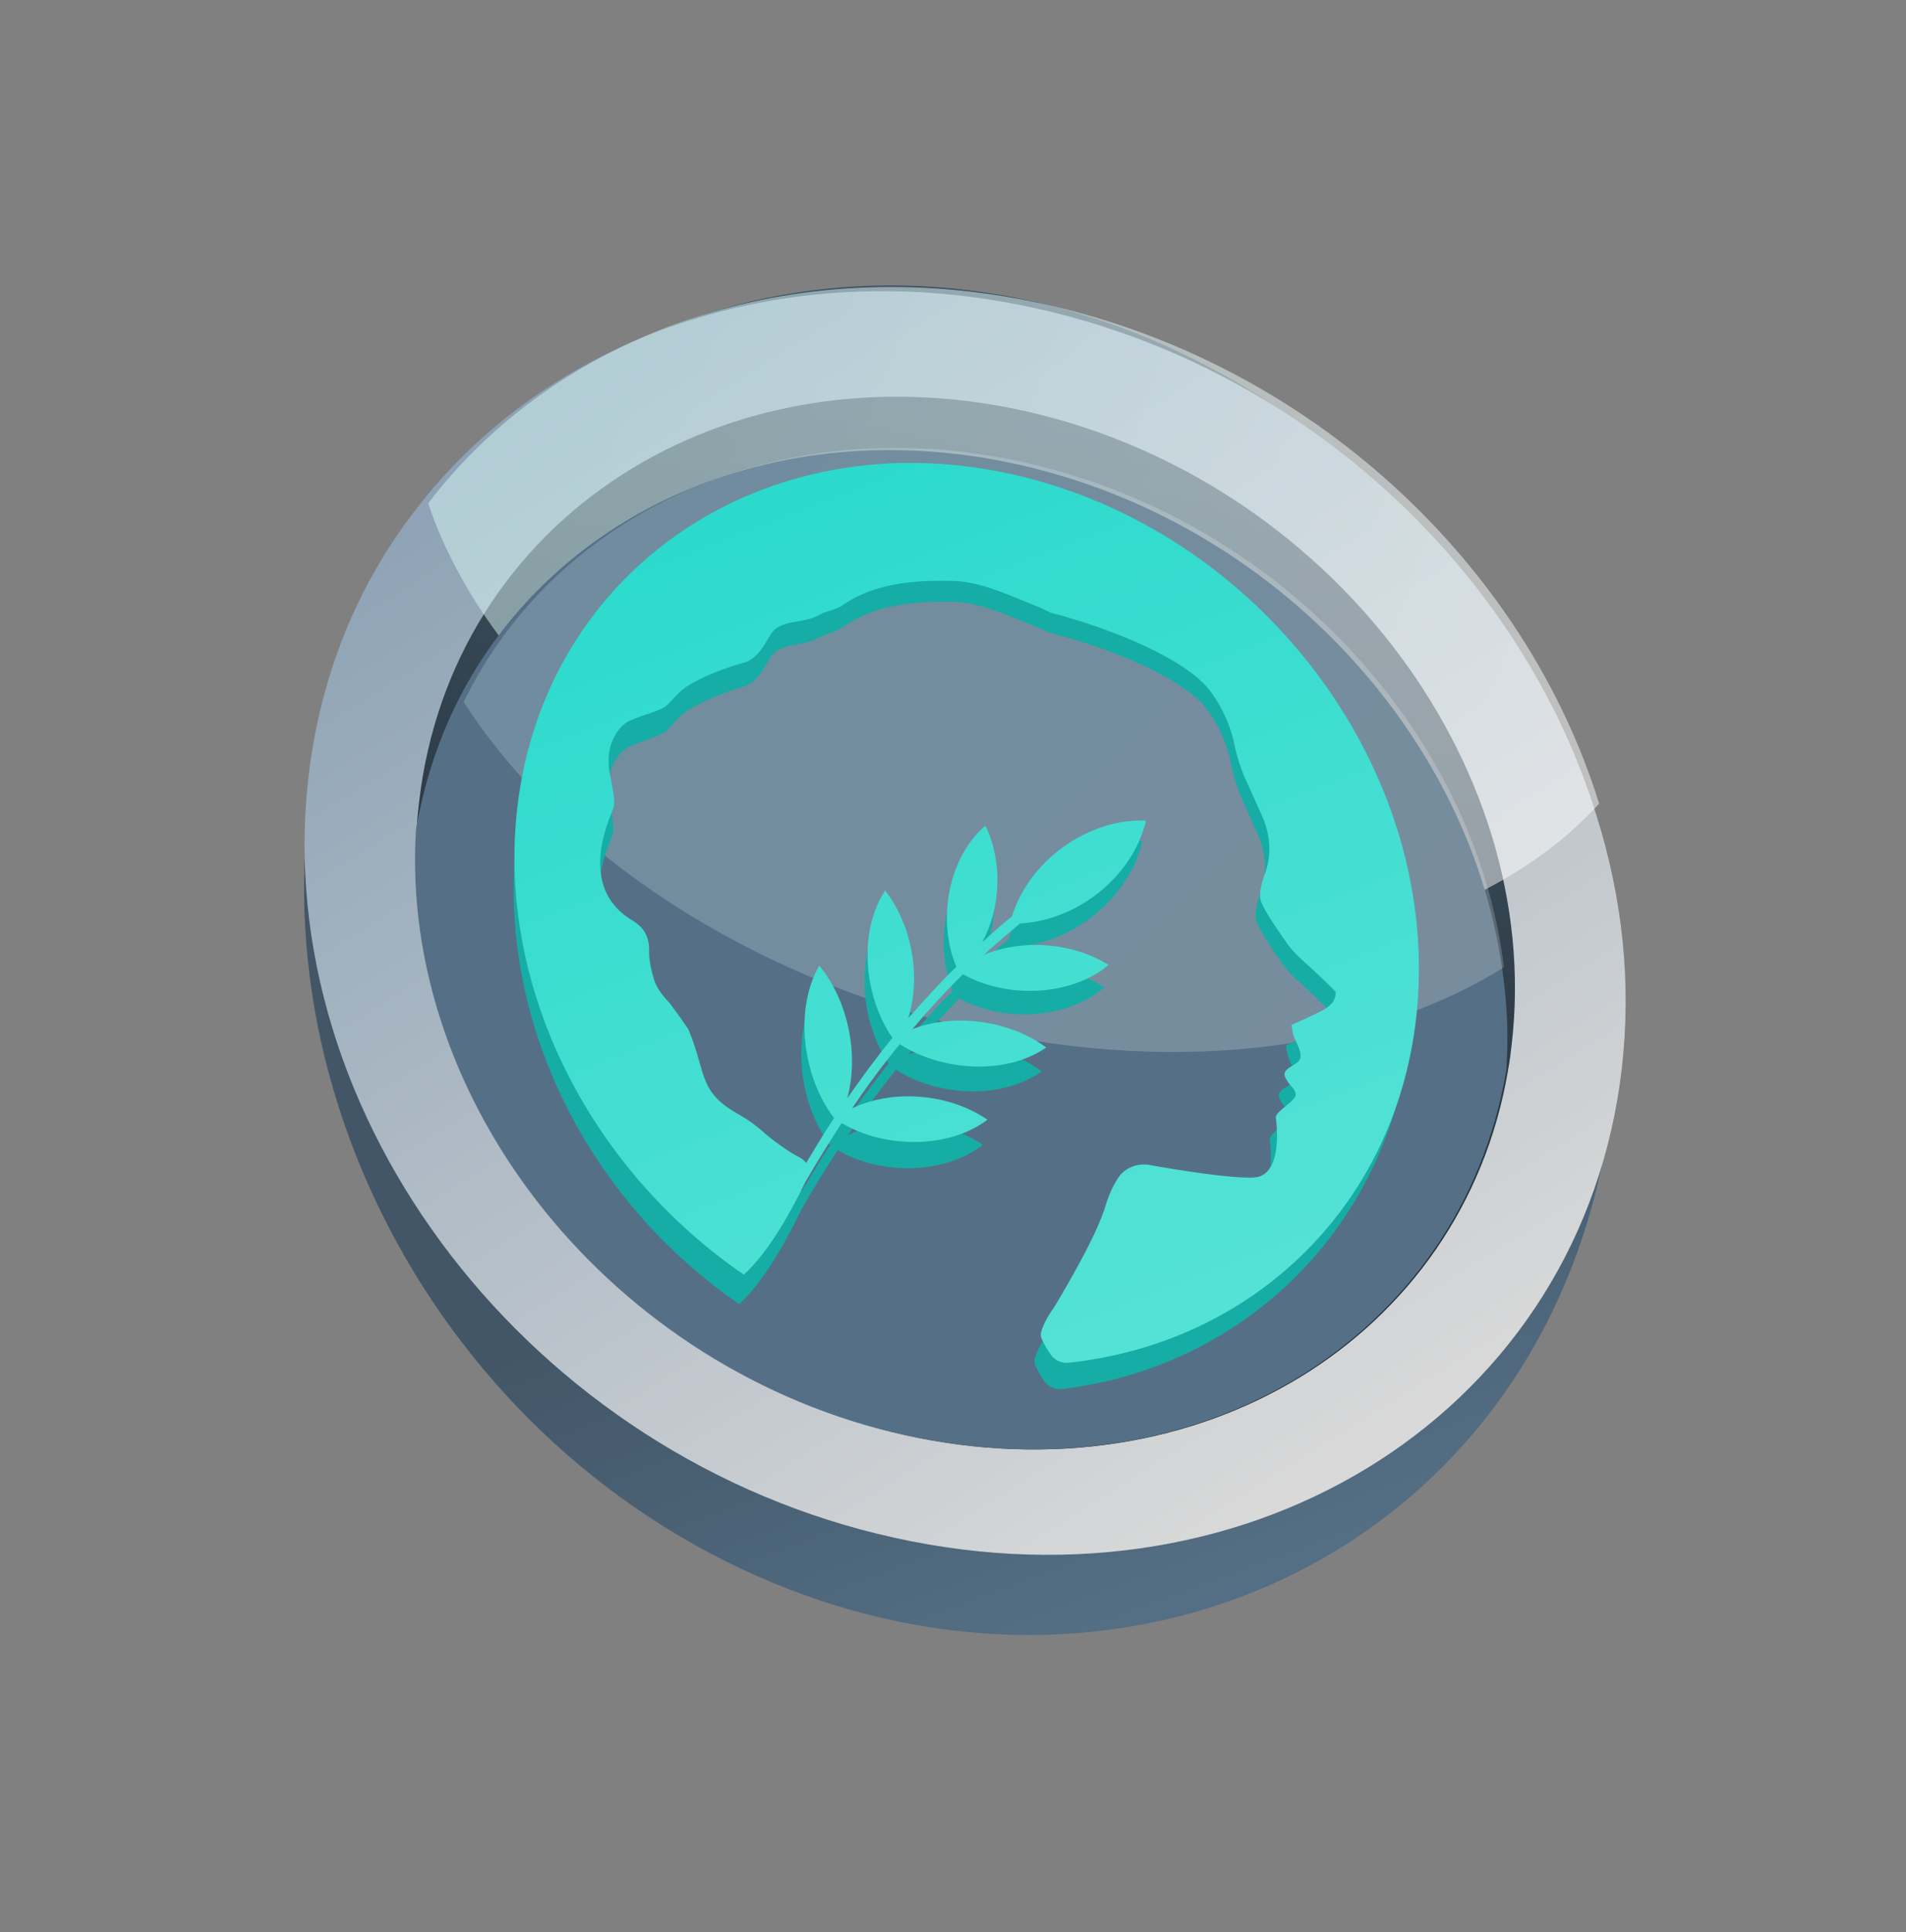<svg width="75" height="76" viewBox="0 0 75 76" fill="none" xmlns="http://www.w3.org/2000/svg">
<rect x="0" y="0" width="75" height="76" fill="#808080" stroke="none"/>
<path d="M62.067 49.252C66.834 36.041 59.818 20.188 46.395 13.845C32.973 7.502 18.227 13.07 13.46 26.282C8.693 39.494 15.71 55.346 29.132 61.689C42.554 68.032 57.3 62.464 62.067 49.252Z" fill="url(#paint0_linear_29_112)"/>
<path d="M63.816 42.026C62.275 55.378 49.452 63.639 35.198 60.483C20.916 57.346 10.595 43.934 12.136 30.582C12.599 26.573 14.066 23.023 16.305 20.116C21.48 13.302 30.779 9.916 40.754 12.125C51.451 14.494 59.926 22.602 62.842 32.149C63.846 35.356 64.202 38.682 63.816 42.026Z" fill="url(#paint1_linear_29_112)"/>
<path d="M59.486 41.067C59.448 41.399 59.41 41.731 59.346 42.057L59.34 42.108C57.544 52.629 47.16 58.996 35.663 56.45C24.141 53.898 15.734 43.37 16.396 32.598L16.402 32.547C16.414 32.209 16.453 31.878 16.491 31.546C17.773 20.44 28.431 13.531 40.314 16.163C52.168 18.814 60.768 29.961 59.486 41.067Z" fill="url(#paint2_linear_29_112)"/>
<path opacity="0.5" fill-rule="evenodd" clip-rule="evenodd" d="M62.925 31.608C58.3 36.709 49.141 38.939 39.086 36.731C28.111 34.322 19.394 27.372 16.848 19.798C21.947 13.105 31.155 9.781 41.032 11.949C51.623 14.274 60.014 22.232 62.925 31.608Z" fill="url(#paint3_linear_29_112)"/>
<path d="M59.271 42.08L59.265 42.131C57.471 52.636 47.098 58.994 35.615 56.452C24.105 53.904 15.707 43.391 16.368 32.635L16.374 32.584C16.675 30.898 17.172 29.335 17.869 27.869C21.518 20.284 30.369 16.125 40.025 18.263C50.221 20.52 58.001 29.066 59.159 38.473C59.313 39.657 59.358 40.87 59.271 42.08Z" fill="#557086"/>
<path opacity="0.2" fill-rule="evenodd" clip-rule="evenodd" d="M59.181 38.042C54.152 41.206 46.641 42.308 38.524 40.526C29.538 38.553 22.059 33.542 18.247 27.614C21.864 20.155 30.64 16.065 40.212 18.167C50.321 20.387 58.033 28.791 59.181 38.042Z" fill="url(#paint4_linear_29_112)"/>
<path d="M55.531 40.381C56.445 30.626 49.179 21.154 39.313 19.31C29.68 17.516 21.179 23.783 20.288 33.334C19.632 40.395 23.278 47.308 29.087 51.294C30.091 50.39 31.037 48.608 31.525 47.589C31.99 46.775 32.477 45.992 32.961 45.234C34.67 46.242 37.137 46.185 38.614 45.072L38.672 45.032C37.152 43.988 34.944 43.865 33.373 44.644C33.981 43.731 34.609 42.874 35.257 42.074C36.931 43.153 39.409 43.23 40.932 42.178L40.99 42.139C39.554 41.061 37.36 40.811 35.749 41.476C36.394 40.701 37.062 39.958 37.75 39.272C39.49 40.234 41.969 40.076 43.404 38.874L43.461 38.834C42.03 37.941 40.057 37.844 38.581 38.487C38.642 38.422 38.699 38.382 38.759 38.317C39.174 37.937 39.585 37.582 39.996 37.228C42.208 37.089 44.364 35.365 44.933 33.185L44.945 33.083C42.677 33.026 40.363 34.741 39.684 36.949C39.276 37.278 38.891 37.638 38.505 37.998C39.244 36.642 39.35 34.805 38.669 33.37L38.612 33.41C37.222 34.674 36.73 37.107 37.492 38.979C36.837 39.62 36.226 40.324 35.587 41.047C36.117 39.435 35.777 37.341 34.717 35.98L34.683 36.051C33.679 37.637 33.838 40.161 34.968 41.827C34.349 42.607 33.753 43.418 33.179 44.261C33.667 42.56 33.258 40.373 32.121 38.995L32.086 39.066C31.148 40.771 31.427 43.401 32.666 45.038C32.283 45.608 31.92 46.235 31.559 46.837C31.491 46.743 31.419 46.675 31.319 46.626C30.97 46.444 30.477 46.125 29.971 45.699C29.637 45.389 29.27 45.124 28.872 44.905C27.358 44.045 27.679 43.33 27.002 41.634C26.962 41.52 26.368 40.708 26.253 40.551C26.231 40.52 25.848 40.173 25.666 39.687C25.532 39.238 25.447 38.827 25.463 38.463C25.467 37.966 25.299 37.588 24.83 37.301C22.6 35.995 23.98 33.208 24.101 32.842C24.217 32.527 23.993 31.717 23.937 31.286C23.943 31.235 23.923 31.178 23.932 31.101C23.869 30.275 24.309 29.665 24.626 29.447C24.942 29.228 25.949 28.98 26.185 28.77C26.421 28.56 26.611 28.288 26.844 28.104C27.166 27.834 28.068 27.353 29.245 27.011C29.957 26.802 30.195 25.885 30.486 25.661C30.98 25.273 31.651 25.421 32.22 25.076C32.504 24.903 32.877 24.881 33.139 24.676C34.435 23.758 36.036 23.641 37.593 23.672C38.645 23.721 39.774 24.259 40.836 24.678C40.988 24.738 41.137 24.824 41.289 24.883C43.705 25.497 46.56 26.654 47.5 27.91C48.071 28.692 48.327 29.456 48.425 29.976C48.544 30.552 48.717 31.115 48.974 31.643L49.498 32.834C49.834 33.59 49.871 34.41 49.602 35.137C49.449 35.548 49.344 35.997 49.446 36.255C49.608 36.684 50.154 37.46 50.471 37.924C50.631 38.142 50.819 38.342 51.011 38.515C51.465 38.93 52.349 39.755 52.343 39.806C52.334 39.883 52.379 40.181 51.922 40.473C51.468 40.739 50.604 41.124 50.604 41.124C50.604 41.124 50.626 41.391 50.706 41.618C50.785 41.846 51.033 42.215 50.923 42.479C50.814 42.743 50.194 42.841 50.339 43.188C50.458 43.529 50.859 43.722 50.724 43.981C50.588 44.239 49.939 44.593 49.967 44.809C49.995 45.025 50.235 47.069 49.136 47.193C48.307 47.271 46.045 46.927 45.008 46.75C44.566 46.678 44.124 46.842 43.847 47.174C43.657 47.447 43.458 47.796 43.29 48.335C42.925 49.669 41.195 52.509 41.195 52.509C41.195 52.509 41.134 52.574 41.068 52.691C40.907 52.943 40.699 53.369 40.704 53.553C40.715 53.687 40.843 53.951 41.046 54.258C41.2 54.528 41.5 54.673 41.796 54.634C49.012 53.769 54.789 48.183 55.531 40.381Z" fill="#15ADA5"/>
<path d="M55.766 39.635C56.622 29.976 49.261 20.5 39.336 18.552C29.645 16.658 21.143 22.768 20.309 32.224C19.695 39.216 23.403 46.113 29.266 50.134C30.268 49.249 31.208 47.495 31.692 46.491C32.153 45.689 32.638 44.919 33.119 44.174C34.843 45.193 37.321 45.167 38.799 44.081L38.856 44.042C37.323 42.989 35.103 42.841 33.53 43.594C34.135 42.696 34.76 41.854 35.406 41.069C37.095 42.158 39.585 42.264 41.109 41.24L41.167 41.202C39.717 40.116 37.511 39.842 35.897 40.481C36.54 39.722 37.206 38.993 37.893 38.321C39.648 39.296 42.137 39.169 43.571 37.995L43.629 37.956C42.185 37.053 40.202 36.934 38.723 37.553C38.783 37.489 38.841 37.45 38.901 37.386C39.315 37.015 39.726 36.668 40.137 36.322C42.358 36.211 44.514 34.528 45.072 32.374L45.083 32.273C42.803 32.189 40.489 33.861 39.822 36.042C39.414 36.363 39.029 36.715 38.644 37.068C39.377 35.732 39.472 33.912 38.779 32.482L38.721 32.52C37.333 33.757 36.854 36.163 37.632 38.028C36.977 38.655 36.369 39.345 35.731 40.054C36.254 38.463 35.898 36.384 34.825 35.021L34.79 35.091C33.792 36.651 33.968 39.156 35.114 40.82C34.497 41.586 33.903 42.383 33.332 43.211C33.811 41.532 33.386 39.359 32.235 37.978L32.2 38.048C31.269 39.727 31.566 42.338 32.822 43.975C32.441 44.536 32.079 45.153 31.721 45.745C31.652 45.651 31.579 45.583 31.478 45.534C31.126 45.349 30.63 45.027 30.118 44.598C29.78 44.287 29.41 44.02 29.009 43.798C27.482 42.928 27.799 42.223 27.108 40.533C27.067 40.42 26.465 39.607 26.349 39.451C26.326 39.419 25.939 39.071 25.753 38.587C25.616 38.141 25.529 37.731 25.542 37.371C25.543 36.879 25.372 36.502 24.898 36.212C22.649 34.89 24.018 32.144 24.138 31.783C24.252 31.472 24.022 30.667 23.963 30.238C23.968 30.188 23.948 30.131 23.956 30.055C23.887 29.235 24.326 28.636 24.643 28.424C24.959 28.211 25.97 27.977 26.205 27.772C26.441 27.567 26.63 27.299 26.863 27.119C27.185 26.856 28.088 26.39 29.269 26.065C29.983 25.866 30.216 24.96 30.506 24.742C31.001 24.363 31.676 24.518 32.245 24.182C32.53 24.014 32.904 23.997 33.166 23.798C34.463 22.903 36.07 22.806 37.635 22.855C38.693 22.917 39.83 23.464 40.901 23.892C41.054 23.953 41.204 24.04 41.357 24.101C43.788 24.738 46.665 25.92 47.617 27.176C48.196 27.958 48.458 28.718 48.56 29.235C48.683 29.808 48.861 30.367 49.122 30.895L49.656 32.081C49.998 32.834 50.041 33.648 49.775 34.365C49.624 34.771 49.522 35.214 49.626 35.472C49.792 35.899 50.345 36.675 50.666 37.138C50.828 37.357 51.019 37.556 51.213 37.73C51.672 38.148 52.565 38.976 52.56 39.026C52.551 39.102 52.598 39.398 52.141 39.682C51.687 39.941 50.82 40.312 50.82 40.312C50.82 40.312 50.844 40.577 50.926 40.803C51.007 41.029 51.259 41.398 51.15 41.659C51.042 41.919 50.42 42.009 50.568 42.355C50.69 42.694 51.094 42.891 50.959 43.145C50.825 43.399 50.175 43.742 50.204 43.957C50.233 44.171 50.488 46.201 49.385 46.31C48.552 46.378 46.277 46.01 45.233 45.821C44.789 45.745 44.346 45.902 44.071 46.228C43.881 46.495 43.684 46.839 43.518 47.372C43.159 48.69 41.439 51.484 41.439 51.484C41.439 51.484 41.379 51.548 41.313 51.662C41.152 51.911 40.946 52.33 40.953 52.513C40.965 52.646 41.095 52.909 41.301 53.216C41.457 53.485 41.76 53.633 42.057 53.597C49.302 52.827 55.068 47.385 55.766 39.635Z" fill="url(#paint5_linear_29_112)"/>
<defs>
<linearGradient id="paint0_linear_29_112" x1="45.897" y1="64.429" x2="39.247" y2="46.31" gradientUnits="userSpaceOnUse">
<stop stop-color="#557086"/>
<stop offset="1" stop-color="#425667"/>
</linearGradient>
<linearGradient id="paint1_linear_29_112" x1="20.768" y1="16.129" x2="48.608" y2="60.601" gradientUnits="userSpaceOnUse">
<stop stop-color="#8CA2B5"/>
<stop offset="1" stop-color="#D9D9D9"/>
</linearGradient>
<linearGradient id="paint2_linear_29_112" x1="40.314" y1="16.163" x2="31.592" y2="55.548" gradientUnits="userSpaceOnUse">
<stop stop-color="#425667"/>
<stop offset="1" stop-color="#1A2228"/>
</linearGradient>
<linearGradient id="paint3_linear_29_112" x1="22.929" y1="14.557" x2="62.333" y2="29.885" gradientUnits="userSpaceOnUse">
<stop stop-color="#D9F7F5"/>
<stop offset="1" stop-color="white"/>
</linearGradient>
<linearGradient id="paint4_linear_29_112" x1="28.079" y1="13.899" x2="53.574" y2="39.77" gradientUnits="userSpaceOnUse">
<stop stop-color="#DEFCFF"/>
<stop offset="1" stop-color="white"/>
</linearGradient>
<linearGradient id="paint5_linear_29_112" x1="29.759" y1="18.352" x2="43.5" y2="54.205" gradientUnits="userSpaceOnUse">
<stop stop-color="#2ADACC"/>
<stop offset="1" stop-color="#56E2D6"/>
</linearGradient>
</defs>
</svg>
